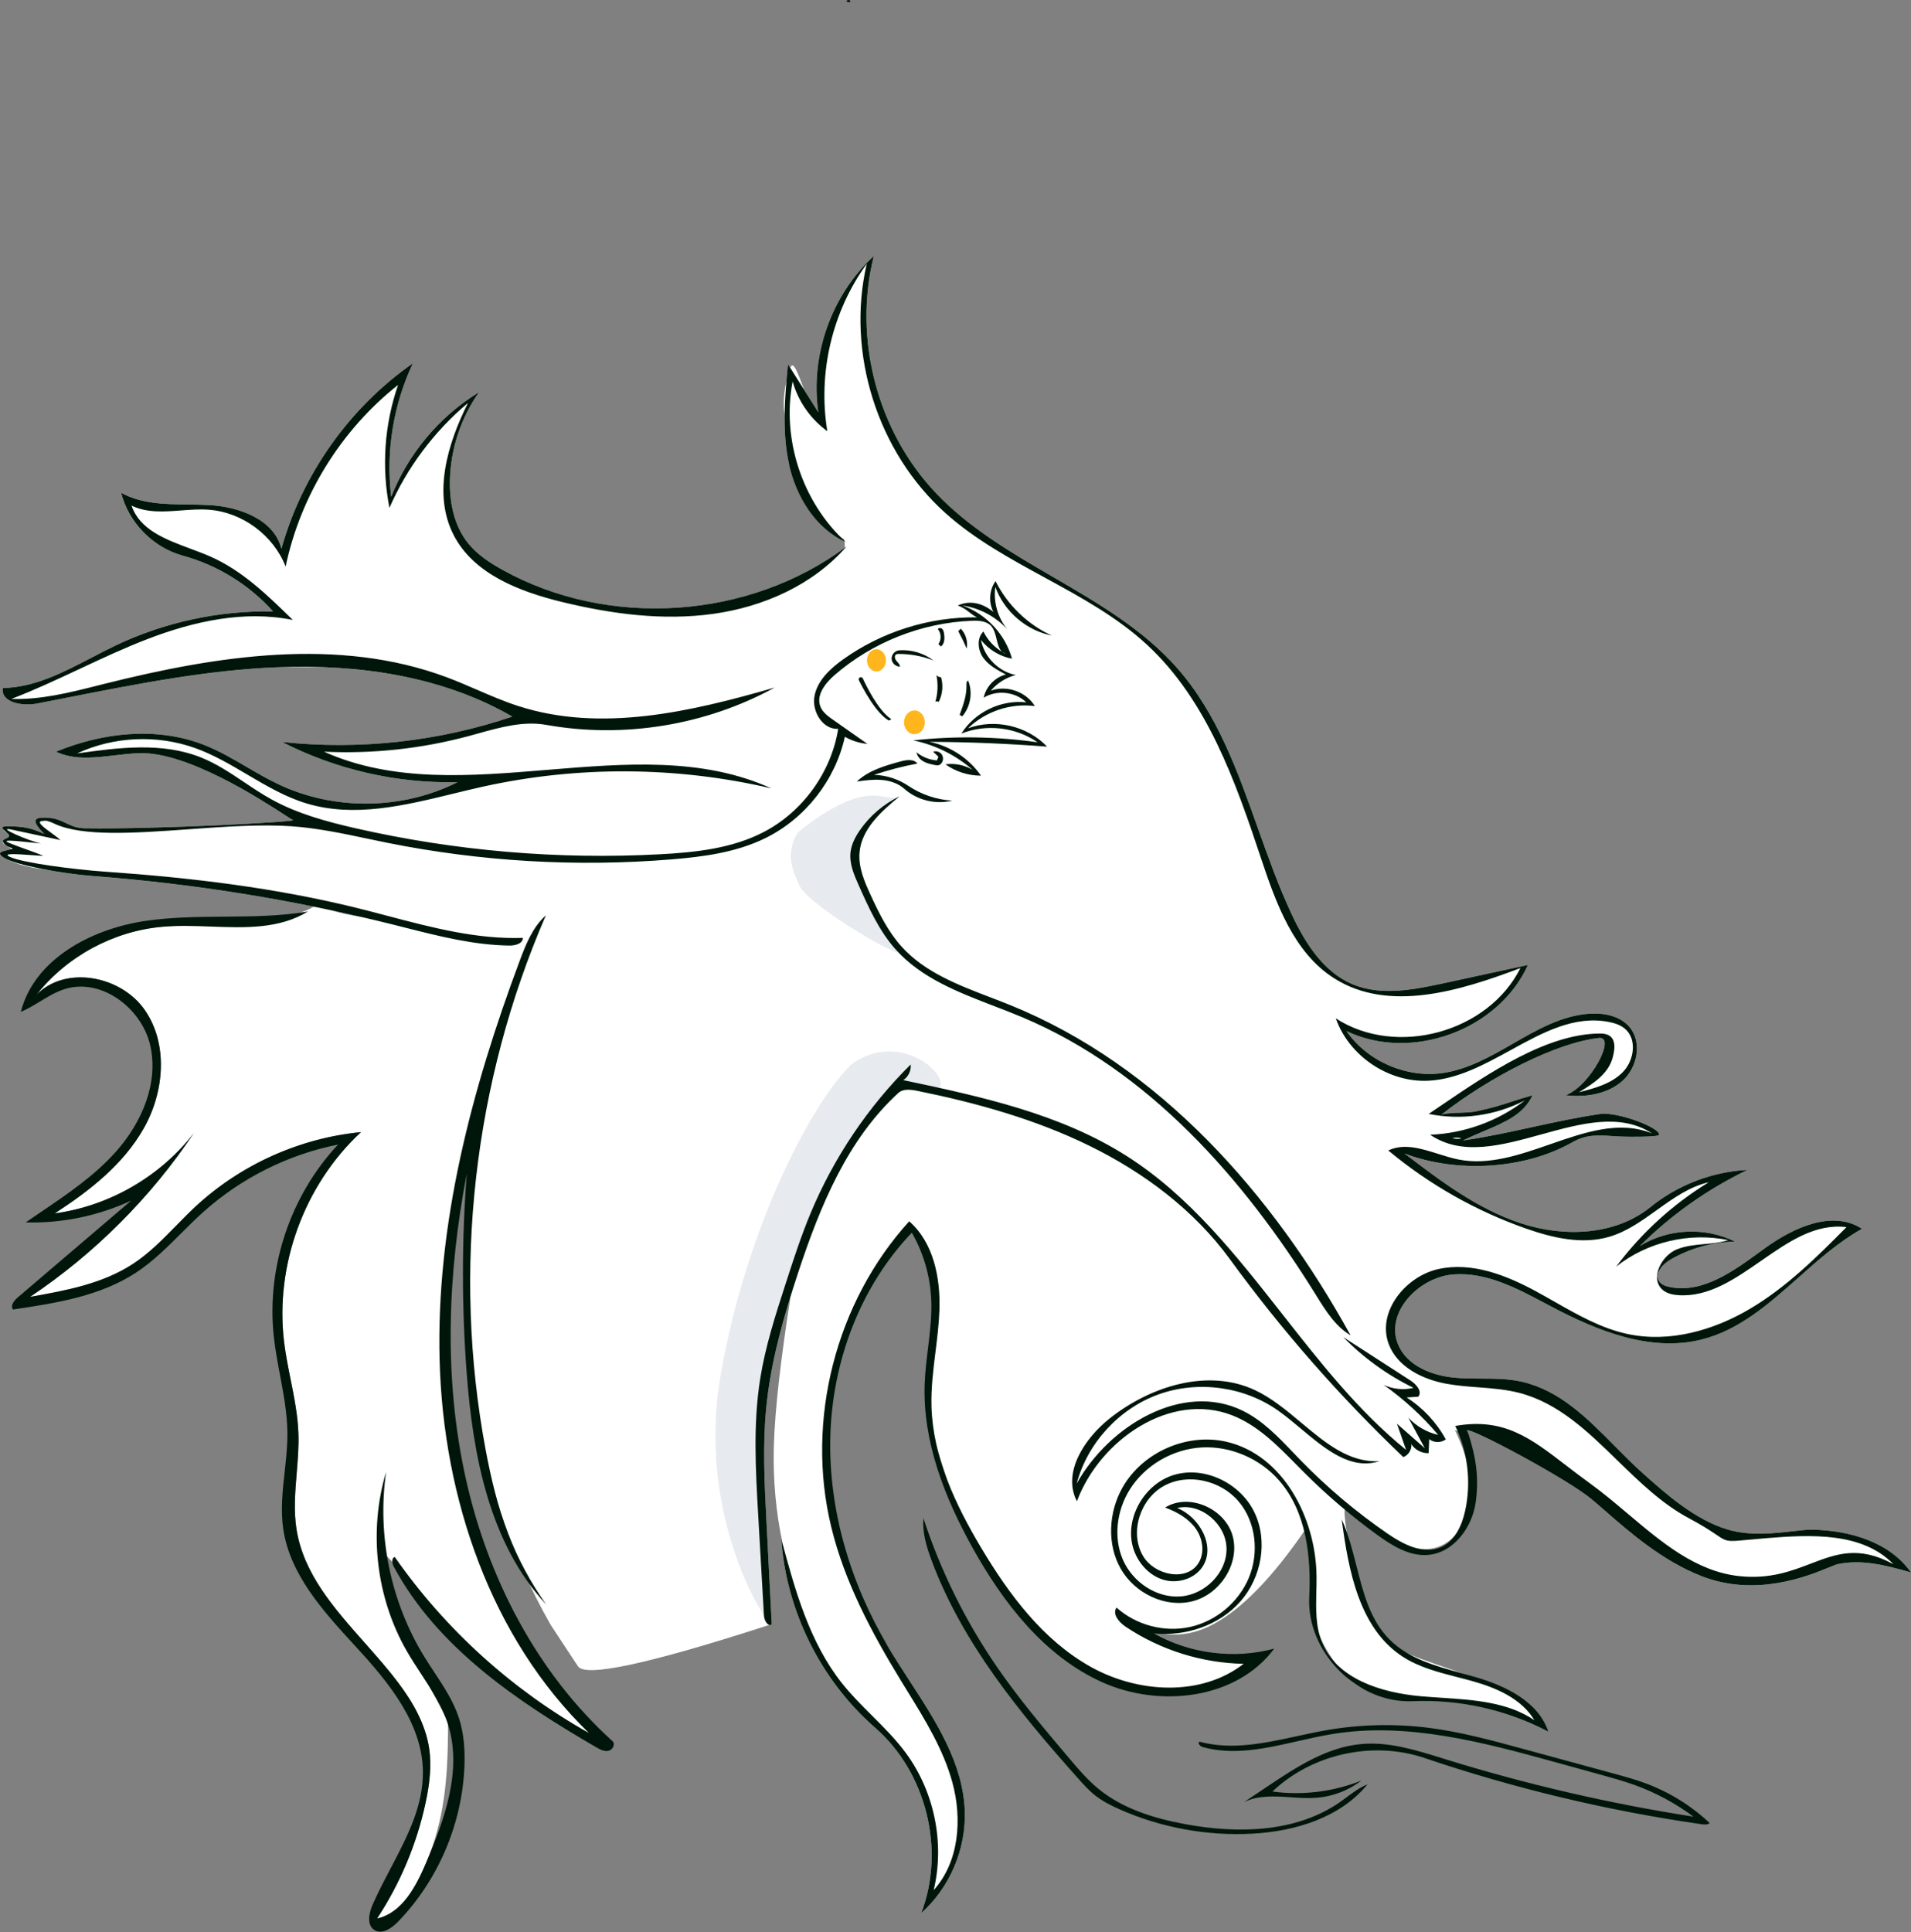 <svg width="643" height="650" viewBox="0 0 643 650" fill="none" xmlns="http://www.w3.org/2000/svg">
<rect x="0" y="0" width="643" height="650" fill="#808080" stroke="none"/>
<path fill-rule="evenodd" clip-rule="evenodd" d="M69.94 169.893L70.513 169.924C80.616 170.505 92.283 174.795 94.687 184.625C101.672 159.565 117.599 137.098 138.932 122.211C132.364 136.113 129.798 151.879 131.619 167.147C137.326 152.636 147.871 140.076 161.174 131.942C155.148 140.479 151.701 150.811 151.395 161.256C151.172 168.851 152.731 176.802 157.486 182.729C160.557 186.556 164.758 189.306 169.047 191.691C170.12 192.287 171.203 192.863 172.296 193.418C172.73 193.638 173.165 193.855 173.601 194.068C174.613 194.563 175.632 195.041 176.659 195.501C177.579 195.913 178.504 196.311 179.436 196.695L180.052 196.947C180.666 197.196 181.283 197.438 181.902 197.675L182.922 198.058L183.493 198.267L184.601 198.663L185.021 198.809L185.989 199.138C186.636 199.355 187.285 199.565 187.936 199.768L189.239 200.166L190.089 200.416L191.111 200.706L192.049 200.963L193.392 201.314L193.98 201.462L194.884 201.683L195.407 201.806L196.325 202.017L197.023 202.171L197.472 202.268L198.689 202.52L199.93 202.762L201.125 202.981L202.319 203.186L203.579 203.388L204.736 203.559L205.98 203.73L207.207 203.884L208.316 204.012L209.007 204.085L210.049 204.188L210.79 204.255L211.548 204.318L212.78 204.41L213.179 204.437L214.423 204.511L215.636 204.57L216.816 204.615L217.586 204.637L218.744 204.661L219.286 204.668L220.519 204.675L221.753 204.667L222.284 204.66L223.392 204.637L224.688 204.595L225.442 204.565L226.583 204.508L227.833 204.433L229.048 204.347L230.28 204.246L230.878 204.192L232.075 204.074L233.336 203.936L233.967 203.862L235.101 203.719L236.313 203.553L237.018 203.451L237.604 203.362L238.19 203.27L239.317 203.085L240.062 202.955L240.565 202.865L241.208 202.746L242.43 202.51L242.987 202.397L243.604 202.269L244.689 202.035L245.939 201.751L247.094 201.475L247.747 201.313L248.868 201.026L249.544 200.846L250.693 200.53L251.872 200.192L252.411 200.033L253.115 199.82L254.245 199.468L254.778 199.297L255.353 199.109L256.016 198.889L256.482 198.73L257.165 198.494L258.281 198.098L258.862 197.886L260.016 197.453L261.115 197.027L262.25 196.572L263.276 196.148L264.002 195.84L265.086 195.369L265.623 195.13L266.128 194.901L266.722 194.629L267.292 194.363L267.789 194.128L268.925 193.579L269.446 193.321L269.983 193.052L271.016 192.522L271.638 192.196L272.17 191.913L273.282 191.308L273.72 191.065L274.376 190.695L274.802 190.452L275.357 190.131L275.886 189.82L276.416 189.504L277.453 188.874L278.452 188.251L279.045 187.873L279.504 187.576L280.053 187.216L280.492 186.925L281.074 186.534L281.515 186.233L282.025 185.881L282.586 185.489L283.043 185.164L283.574 184.783C283.786 184.63 283.997 184.476 284.207 184.321C284.284 183.224 284.199 182.263 283.986 181.403C283.113 180.86 282.25 180.263 281.398 179.611C278.424 177.333 275.639 173.501 273.044 168.114L272.361 167.183C268.539 161.916 265.647 156.855 265.47 156.05C264.29 150.686 263.933 145.219 263.998 139.725L263.991 139.692C263.439 135.936 263.71 132.097 264.61 128.252C264.769 126.339 264.946 124.428 265.123 122.523L265.925 123.793L266 123.584C266.887 121.115 268.611 125.832 270.554 131.117L275.35 138.709C272.537 119.559 279.758 99.215 294.014 86.123C287.005 113.933 295.171 145.086 314.921 165.883C338.073 190.262 374.049 199.592 396.209 224.876C416.109 247.58 421.522 279.136 434.149 306.577L434.572 307.49C439.084 317.137 445.22 326.916 455.024 331.077C464.578 335.131 475.495 332.994 485.638 330.796L514.109 324.625C504.162 346.617 474.805 357.31 453.045 346.866C460.135 357.078 473.23 362.762 485.532 360.966C503.326 358.369 517.212 341.983 535.168 341C539.879 340.742 545.008 341.802 548.136 345.334C552.641 350.42 551.014 359.023 545.967 363.571C540.921 368.12 533.56 369.227 526.81 368.46C535.095 365.326 543.922 348.573 538.014 349.199C523.744 350.711 501.139 362.323 485.002 374.973C488.599 373.992 492.877 374.632 496.531 373.89C505.082 372.153 508.241 370.507 515.664 368.46C511.715 376.93 502.097 378.842 492.229 383.682C507.872 381.432 522.828 376.997 538.471 374.747C544.114 373.935 558.596 379.327 558.25 381.736C558.128 382.58 548.089 382.43 546.37 382.384C539.743 382.206 534.922 380.942 529.16 384.219C512.865 393.486 490.082 394.715 472.564 388.041L475.55 390.311L477.801 392.009C488.331 399.907 499.265 407.419 511.715 411.52C526.075 416.25 543.077 415.686 554.948 406.376L555.355 406.052C564.563 398.6 576.169 394.16 587.999 393.564C574.607 399.995 562.305 408.691 551.776 419.172C561.237 413.279 573.78 412.695 583.748 417.684C576.156 417.839 568.612 419.952 562.043 423.761C559.384 425.303 556.568 428.456 558.25 431.029C559.006 432.186 560.44 432.685 561.796 432.959C572.361 435.096 582.177 428.392 591.083 421.917L593.766 419.963C603.37 412.984 616.578 406.88 626.509 413.387C607.259 424.131 593.896 445.296 572.51 450.646C555.437 454.918 537.678 447.844 522.117 439.622L518.332 437.614L516.757 436.786C507.986 432.202 498.832 428.012 489.108 428.727C477.385 429.587 465.858 441.625 470.475 452.434C473.483 459.474 481.733 462.732 489.354 463.458C496.976 464.184 504.783 463.128 512.238 464.867C528.885 468.75 539.571 483.659 552.251 495.152L555.15 497.745L556.006 498.502C562.813 504.495 571.928 511.874 581.513 514.602C592.29 517.67 603.732 514.489 609.859 514.602C622.364 514.832 635.835 518.732 642.995 528.987L641.142 528.46L639.885 528.112C632.369 526.064 625.309 524.727 618.338 526.208C614.937 526.931 594.405 538.761 572.51 530.227C555.019 523.41 541.061 508.426 533.967 503.133C523.571 495.377 490.199 477.783 493.879 481.725C494.309 483.04 492.665 482.662 489.538 481.041L490.072 482.189C496.231 495.7 496.717 506.317 491.529 514.04C486.129 522.079 478.207 523.28 467.763 517.642L465.381 516.043C459.271 511.93 455.099 509.012 452.864 507.29C450.715 505.634 456.236 541.382 467.763 552.631C473.158 557.895 490.538 561.308 505.232 568.285C509.39 570.26 514.019 574.278 519.12 580.341C512.173 576.844 506.026 574.613 500.68 573.648C477.513 569.466 460.918 574.743 451.057 561.847C441.197 548.952 442.449 544.291 441.405 533.307L439.565 514.04C428.386 530.463 417.921 541.268 408.169 546.455C399.436 551.1 390.626 551.049 381.739 546.303L381.323 546.077L381.509 546.188C388.836 550.507 395.204 553.494 400.614 555.147C406.721 557.013 414.445 558.048 423.784 558.251C396.966 574.493 373.57 572.619 353.595 552.631L352.509 551.536C341.62 540.486 326.585 522.788 318.328 496.859L317.713 494.902C314.142 483.645 310.863 476.719 313.564 455.161L313.876 452.743C314.536 447.423 315.257 438.524 313.742 430.065C313.075 426.338 310.624 420.833 306.387 413.55C289.088 434.162 279.829 454.581 278.609 474.806C277.389 495.032 281.866 518.246 292.041 544.449L292.246 544.995L292.405 545.451C294.67 547.855 296.866 550.689 298.912 554.128C309.416 571.79 323.921 588.759 324.626 609.296C325.067 622.135 319.54 635.057 309.952 643.607C318.069 622.538 311.807 596.758 294.997 581.707L294.484 581.254C276.164 565.291 264.528 541.884 262.861 517.642C262.991 518.125 263.132 518.594 263.283 519.048C261.072 508.611 260.099 497.955 260.365 487.078L260.396 485.951C260.773 474.147 262.644 457.533 266.008 436.108L265.15 438.432C261.872 447.41 259.57 454.876 258.853 458.989C253.704 488.519 254.571 526.664 258.853 546.645L256.436 547.425C217.735 559.867 197.087 564.258 194.491 560.601L185.3 546.645C156.969 497.008 148.859 432.551 161.914 375.322L162.316 373.59L162.059 374.352C156.919 389.719 152.218 412.277 150.749 432.605L150.657 433.935C149.259 455.394 151.678 474.117 150.777 478.124L150.749 478.243C148.087 488.404 161.425 527.47 177.316 554.559C187.475 571.876 203.366 581.502 201.472 584.685C200.007 587.146 177.661 572.483 159.343 555.167L158.312 554.185C141.55 538.092 128.742 519.841 128.418 522.878C126.509 540.791 150.749 576.203 150.749 580.148L150.744 581.981C150.666 598.674 149.438 612.353 143.404 626.586L142.918 627.717C139.565 635.415 134.96 643.617 126.869 645.42C134.659 633.598 140.228 620.317 143.201 606.475C144.504 600.408 145.313 594.133 144.366 588C143.118 579.911 138.895 572.57 133.965 566.036C121.391 549.372 103.071 535.164 99.779 514.55C98.078 503.894 100.784 493.033 100.409 482.249C100.049 471.884 96.856 461.832 95.597 451.537C92.435 425.684 102.361 398.564 121.467 380.86C100.877 382.856 81.019 391.775 65.85 405.84C58.847 412.333 52.757 419.929 44.775 425.171C34.557 431.881 22.146 434.16 10.109 436.291C31.826 421.751 50.66 402.924 65.207 381.212C53.904 395.817 36.717 405.73 18.415 408.202L19.694 407.367C30.971 399.944 41.811 391.237 48.42 379.498C55.279 367.315 56.671 351.203 48.684 339.729C40.697 328.255 22.089 324.633 12.309 334.623C22.522 321.699 38.193 313.235 54.601 311.781C70.638 310.36 91.421 312.732 105.606 305.017C81.13 300.06 56.347 296.62 31.446 294.725C26.727 294.366 21.048 293.597 15.846 292.639C10.547 291.95 5.99 290.931 2.427 289.13C2.033 288.952 1.69 288.776 1.406 288.602C1.284 288.527 1.172 288.455 1.068 288.386L0.829 288.223L0.771 288.177C-1.603 286.392 2.11 286.209 3.793 285.658C3.059 284.788 1.069 284.246 0.953 283.415C0.944 283.352 0.967 283.286 1.014 283.217L0.956 283.036C0.873 282.124 3.133 282.058 3.051 281.146C2.393 279.84 1.202 279.763 1.182 279.118L1.071 278.994C0.552 278.385 0.645 277.929 2.826 277.955L3.051 277.959C8.009 278.083 10.313 278.466 14.794 280.506L14.865 280.525L13.828 279.401C12.548 277.989 11.032 276.05 12.584 275.344C12.631 275.312 12.688 275.289 12.755 275.276C13.037 275.176 13.403 275.11 13.864 275.084C21.417 274.664 22.374 278.551 28.611 278.645L30.121 278.663C55.197 278.915 100.175 276.426 98.609 275.887C97.012 275.337 66.083 252.827 46.937 253.375C37.454 253.647 27.427 256.906 18.835 252.884C34.541 246.39 52.695 244.376 68.534 250.541C77.472 254.02 85.272 259.895 93.957 263.967C112.7 272.754 135.468 272.435 153.958 263.125C133.558 263.606 113.057 258.911 94.9 249.601C120.94 252.393 147.579 249.46 172.388 241.069C153.29 230.052 131.247 225.29 109.104 224.445L105.958 224.445C100.956 224.433 97.133 224.37 94.241 224.446L93.306 224.476C66.031 225.577 39.221 231.522 12.418 236.691C11.518 236.864 10.534 236.962 9.533 236.976L9.282 236.978C4.93 236.978 0.348 235.384 0.956 231.462C14.586 231.212 26.564 223.027 38.872 217.164C54.765 209.592 72.368 205.639 89.971 205.675L90.931 205.681L91.891 205.695C91.634 205.408 91.374 205.123 91.111 204.84L90.529 204.224L90.014 203.692L89.493 203.167C88.828 202.504 88.148 201.857 87.454 201.225L86.855 200.686L86.26 200.165L85.439 199.467L84.93 199.045L84.373 198.595L83.604 197.989L83.252 197.719L82.715 197.313L81.871 196.693L81.304 196.289L80.437 195.688L80.284 195.584C79.856 195.294 79.424 195.01 78.99 194.73L78.531 194.439L77.968 194.088L77.362 193.72L76.691 193.322L75.865 192.848L75.16 192.456L74.564 192.134L73.981 191.826L73.102 191.377L72.441 191.05L71.492 190.598L70.805 190.282L69.942 189.9L69.034 189.514L68.315 189.22C67.87 189.041 67.423 188.867 66.975 188.699L66.3 188.45C65.648 188.214 64.992 187.988 64.332 187.774C64.04 187.679 63.748 187.587 63.456 187.496L62.814 187.302C62.592 187.236 62.369 187.171 62.145 187.107L61.487 186.924C51.501 184.2 43.277 175.802 40.762 165.762C49.432 170.601 60.002 169.392 69.94 169.893ZM111.072 306.148L111.269 306.209C113.899 307.005 117.601 307.894 122.1 308.596C118.432 307.745 114.756 306.929 111.072 306.148ZM15.531 276.105L15.543 276.111L16.135 276.324C16.654 276.507 17.237 276.701 17.888 276.9L17.381 276.662C16.785 276.392 16.169 276.16 15.531 276.105Z" fill="white"/>
<path fill-rule="evenodd" clip-rule="evenodd" d="M308.624 366.966C306.447 366.525 303.899 366.194 302.259 367.693C285.08 383.386 275.917 405.86 268.609 427.95C263.668 442.886 259.304 458.128 257.795 473.788C256.581 486.387 257.231 499.083 257.882 511.724C258.478 523.295 259.074 534.867 259.67 546.439C258.338 547.337 234.093 510.75 242.468 462.595C250.842 414.44 272.047 372.349 286.414 358.11C306.632 343.316 328.615 371.019 308.624 366.966Z" fill="#E7EAEE"/>
<path d="M67.731 254.857C76.252 258.291 83.332 264.501 91.377 268.936C100.14 273.768 109.919 276.425 119.676 278.645C153.208 286.273 54.642 249.583 67.731 254.857Z" fill="white"/>
<path fill-rule="evenodd" clip-rule="evenodd" d="M269.313 279.308C292.878 260.941 297.348 270.449 302.701 267.893C296.523 272.941 289.858 278.875 289.2 286.825C288.793 291.737 290.819 296.492 292.878 300.971C295.735 307.183 298.803 313.42 303.393 318.487C312.725 328.787 272.312 305.404 268.917 297.788C267.351 294.274 265.749 290.547 266.176 286.723C266.477 284.028 267.417 280.786 269.313 279.308Z" fill="#E7EAEE"/>
<path d="M276.079 237.033C277.126 231.86 281.327 227.95 285.617 224.875C298.649 215.531 314.706 210.479 330.741 210.677C329.648 210.161 332.034 210.503 334.529 212.586C337.636 215.178 339.252 217.061 340.503 221.588C336.417 220.83 332.633 218.54 330.067 215.27C331.158 221.049 336 225.935 341.769 227.078C338.52 227.923 335.546 229.792 333.377 232.354C338.702 230.397 345.258 232.687 348.206 237.534C340.102 236.478 331.577 239.311 325.717 245.009C334.752 241.647 345.681 244.182 352.314 251.176C339.144 250.16 325.937 249.62 312.727 249.557C319.678 250.95 326.032 255.119 330.077 260.94C329.122 260.943 323.25 260.354 312.727 257.478C306.154 255.682 287.543 249.557 287.543 249.557C287.543 249.557 285.609 248.393 284.739 247.827C278.351 243.666 275.464 240.068 276.079 237.033Z" fill="white"/>
<ellipse cx="294.903" cy="222.145" rx="3.188" ry="3.748" fill="#FFB61D"/>
<path fill-rule="evenodd" clip-rule="evenodd" d="M285.986 0.675C285.516 0.806 284.773 0.717 284.847 0.235C285.128 0.09 285.443 -0.058 285.748 0.023C286.053 0.104 286.252 0.546 286.006 0.745L285.986 0.675Z" fill="#00160A"/>
<ellipse cx="307.686" cy="243" rx="3.502" ry="4" fill="#FFB61D"/>
<path fill-rule="evenodd" clip-rule="evenodd" d="M553.016 495.84L552.74 495.593C549.5 492.692 546.397 489.557 543.298 486.428C534.06 477.098 524.863 467.811 512.238 464.867C507.685 463.805 503.001 463.785 498.308 463.765C495.317 463.753 492.322 463.74 489.354 463.458C481.733 462.732 473.483 459.474 470.475 452.434C465.858 441.625 477.385 429.587 489.108 428.727C500.094 427.92 510.353 433.372 520.152 438.58C520.809 438.929 521.464 439.277 522.117 439.622C537.678 447.844 555.437 454.918 572.51 450.646C585.223 447.465 595.102 438.696 605.067 429.849C611.865 423.814 618.703 417.744 626.509 413.387C616.578 406.88 603.37 412.984 593.766 419.963C593.306 420.297 592.844 420.634 592.379 420.973C583.132 427.718 572.876 435.2 561.796 432.959C560.44 432.685 559.006 432.186 558.25 431.029C556.568 428.456 559.384 425.303 562.043 423.761C568.612 419.952 576.156 417.839 583.748 417.684C573.78 412.695 561.237 413.279 551.776 419.172C562.305 408.691 574.607 399.995 587.999 393.564C576.169 394.16 564.563 398.6 555.355 406.052C543.468 415.672 526.24 416.305 511.715 411.52C497.19 406.736 484.729 397.309 472.564 388.041C490.082 394.715 512.865 393.486 529.16 384.219C533.728 381.621 537.705 381.877 542.458 382.184C543.701 382.264 544.996 382.347 546.37 382.384C548.089 382.43 558.128 382.58 558.25 381.736C558.596 379.327 544.114 373.935 538.471 374.747C530.65 375.872 523 377.543 515.35 379.215C507.7 380.886 500.05 382.557 492.229 383.682C494.595 382.522 496.948 381.529 499.211 380.574C506.384 377.548 512.662 374.899 515.664 368.46C512.901 369.222 510.728 369.928 508.648 370.605C505.142 371.745 501.898 372.799 496.531 373.89C494.848 374.232 493.033 374.28 491.213 374.329C489.081 374.386 486.943 374.443 485.002 374.973C501.139 362.323 523.744 350.711 538.014 349.199C543.922 348.573 535.095 365.326 526.81 368.46C533.56 369.227 540.921 368.12 545.967 363.571C551.014 359.023 552.641 350.42 548.136 345.334C545.008 341.802 539.879 340.742 535.168 341C525.736 341.516 517.427 346.283 509.085 351.068C501.546 355.393 493.979 359.733 485.532 360.966C473.23 362.762 460.135 357.078 453.045 346.866C474.805 357.31 504.162 346.617 514.109 324.625L485.638 330.796C475.495 332.994 464.578 335.131 455.024 331.077C445.22 326.916 439.084 317.137 434.572 307.49C430.213 298.167 426.719 288.35 423.232 278.551C416.376 259.286 409.546 240.093 396.209 224.876C384.776 211.831 369.665 203.033 354.535 194.224C340.34 185.958 326.128 177.684 314.921 165.883C295.171 145.086 287.005 113.933 294.014 86.123C279.758 99.215 272.537 119.559 275.35 138.709L265.123 122.523C264.085 133.699 263.059 145.088 265.469 156.05C267.88 167.012 274.327 177.679 284.543 182.328C269.952 168.937 262.958 147.768 266.698 128.32C268.554 135.003 272.749 141.012 278.382 145.057C275.117 125.535 280.003 104.778 291.634 88.762C284.664 118.776 295.266 152.215 318.255 172.731C328.145 181.557 339.856 187.941 351.562 194.322C363.741 200.962 375.915 207.598 386.026 216.979C406.113 235.614 415.64 262.697 424.292 288.694C429.378 303.973 435.309 320.468 448.901 329.104C467.252 340.764 491.237 333.364 511.573 325.673C500.748 347.333 469.779 355.767 449.466 342.587C453.902 355.262 467.232 364.23 480.644 363.562C490.43 363.075 499.443 358.132 508.346 353.25C519.148 347.326 529.788 341.49 541.448 343.814C543.333 344.19 545.227 344.809 546.703 346.041C550.914 349.558 549.871 356.748 546.037 360.671C542.202 364.595 536.596 366.098 531.277 367.441C535.96 364.627 541.021 361.341 542.536 356.091C544.052 350.841 543.084 347.69 538.471 347.69C520.56 347.69 501.007 360.963 484.954 371.861C483.511 372.839 482.098 373.799 480.716 374.729C491.596 376.955 503.225 375.321 513.071 370.184C503.98 377.199 492.673 381.297 481.199 381.736C491.909 389.015 505.242 385.329 518.603 381.635C531.834 377.976 545.093 374.311 555.857 381.279C544.823 376.866 533.29 380.875 521.614 384.933C511.352 388.5 500.978 392.105 490.734 390.066C488.461 389.613 486.16 388.889 483.862 388.165C478.108 386.354 472.369 384.547 467.12 387.025C480.862 398.477 496.675 407.435 513.562 413.335C522.522 416.466 532.322 418.74 541.432 416.078C547.346 414.35 552.433 410.701 557.508 407.059C562.998 403.121 568.475 399.191 574.973 397.712C562.903 405.082 552.259 414.781 543.801 426.115C554.246 417.814 568.457 414.455 581.513 417.202C578.933 418.013 576.217 418.265 573.505 418.517C570.341 418.81 567.183 419.103 564.256 420.283C558.819 422.474 555.017 430.389 559.592 434.051C561.032 435.204 562.938 435.59 564.778 435.71C574.971 436.373 583.805 430.238 592.6 424.131C601.717 417.8 610.792 411.499 621.295 412.825C611.257 422.955 601 433.118 588.716 440.363C576.432 447.607 561.725 451.741 547.77 448.8C538.924 446.936 530.988 442.418 523.083 437.917C520.988 436.725 518.895 435.533 516.788 434.393C506.731 428.949 495.239 424.475 484.064 426.906C472.888 429.336 463.285 441.324 467.231 452.059C470.079 459.806 478.559 464.029 486.68 465.511C490.204 466.154 493.788 466.427 497.368 466.7C502.038 467.057 506.703 467.413 511.226 468.588C524.416 472.016 534.275 481.619 544.23 491.314C551.687 498.577 559.197 505.893 568.202 510.704C576.838 515.318 578.503 517.384 580.622 518.093C582.646 518.771 585.085 518.211 594.405 517.452C609.393 516.232 626.611 515.412 637.079 526.208C625.403 519.866 617.862 522.747 609.298 526.018C602.688 528.543 595.468 531.301 585.266 530.227C570.766 528.702 559.213 518.947 547.726 509.248C543.452 505.639 539.186 502.038 534.782 498.871C531.962 496.843 529.354 494.836 526.867 492.922C515.033 483.812 505.933 476.808 489.658 479.708C493.892 488.5 495.082 498.723 492.981 508.252C491.895 513.177 489.557 518.346 484.965 520.431C479.021 523.131 472.214 519.589 466.833 515.891C456.292 508.646 446.47 500.356 437.557 491.183C436.758 490.361 435.963 489.529 435.167 488.696C430.005 483.295 424.783 477.831 418.11 474.569C397.953 464.716 373.218 479.5 362.273 499.086C365.91 485.467 376.513 473.907 389.769 469.112C403.024 464.316 418.569 466.415 430.077 474.555C432.639 476.367 435.187 478.499 437.751 480.644C446.041 487.578 454.502 494.656 464.158 491.549C453.986 492.122 446.027 485.464 437.899 478.664C432.926 474.504 427.89 470.291 422.245 467.648C406.404 460.232 387.066 466.309 373.371 477.189C364.877 483.936 357.348 495.413 362.35 505.039C370.095 484.308 393.857 468.112 414.499 476.092C423.065 479.403 429.677 486.112 436.175 492.706C437.13 493.674 438.082 494.64 439.038 495.593C446.591 503.122 454.734 510.059 463.368 516.321C468.409 519.976 474.136 523.549 480.347 523.105C488.977 522.488 495.34 513.973 496.531 505.404C497.722 496.835 496.566 489.949 493.879 481.725C490.199 477.783 523.571 495.377 533.967 503.133C535.719 504.44 537.888 506.337 540.425 508.556C548.168 515.326 559.336 525.093 572.51 530.227C590.822 537.364 608.181 530.257 615.362 527.317C616.766 526.742 617.782 526.327 618.338 526.208C626.262 524.525 634.302 526.482 642.995 528.987C635.835 518.732 622.363 514.832 609.859 514.602C608.001 514.568 605.656 514.836 602.988 515.142C596.856 515.844 589.023 516.74 581.513 514.602C570.443 511.451 560.001 502.097 553.016 495.84ZM488.633 382.922C489.572 382.653 490.584 382.641 491.529 382.887L491.473 383.071C490.526 383.162 489.565 383.111 488.633 382.922ZM67.731 254.857C72.905 256.942 77.547 260.05 82.197 263.164L82.198 263.164C85.206 265.178 88.217 267.194 91.377 268.936C100.14 273.768 109.919 276.425 119.676 278.645C153.208 286.273 187.802 289.223 222.142 287.383C234.046 286.746 246.255 285.441 256.847 279.97C270.039 273.157 279.675 259.852 282.034 245.193C276.766 245.503 273.031 239.206 274.078 234.033C275.126 228.86 279.327 224.95 283.616 221.875C296.649 212.531 312.706 207.479 328.741 207.677C327.689 207.181 326.925 206.584 326.148 205.976C325.111 205.166 324.05 204.337 322.249 203.702C326.392 201.779 330.745 202.957 334.262 205.872C332.558 202.643 332.845 198.462 334.973 195.496C338.954 203.513 345.759 210.092 353.905 213.801C345.332 212.117 337.852 205.684 334.904 197.46C334.188 202.506 335.712 207.821 338.959 211.744C335.042 207.438 329.603 204.535 323.84 203.702C331.824 206.53 338.247 213.424 340.503 221.588C336.417 220.83 332.633 218.54 330.067 215.27C331.158 221.049 335.999 225.935 341.769 227.078C338.52 227.923 335.546 229.792 333.377 232.354C338.702 230.397 345.257 232.687 348.206 237.534C340.101 236.478 331.577 239.311 325.717 245.009C334.751 241.647 345.681 244.182 352.314 251.176C339.144 250.16 325.936 249.62 312.727 249.557C319.678 250.95 326.032 255.119 330.077 260.94C325.826 260.953 321.581 259.602 318.119 257.136C321.274 256.689 324.576 257.361 327.306 259.004C321.64 254.046 314.672 250.589 307.296 249.074C321.189 247.535 335.275 247.751 349.114 249.714C341.758 244.593 331.794 243.456 323.473 246.789C328.004 239.573 336.849 235.318 345.314 236.279C341.602 232.677 335.393 231.996 330.989 234.709C331.755 230.995 334.774 227.841 338.451 226.913C335.616 225.433 332.673 223.861 330.821 221.253C328.968 218.645 328.609 214.677 330.901 212.445C332.267 215.279 334.492 217.688 337.197 219.291C337.522 219.572 337.91 219.79 338.379 219.925C337.976 219.73 337.582 219.519 337.197 219.291C336.128 218.364 335.737 216.741 335.333 215.061C334.941 213.432 334.535 211.749 333.485 210.595C331.931 208.887 329.327 208.748 327.019 208.837C310.151 209.487 293.569 216.043 280.816 227.102C277.667 229.834 274.491 233.915 276.069 237.774C276.844 239.67 278.605 240.95 280.282 242.127L291.854 250.252C289.195 250.012 286.591 249.189 284.275 247.86C281.074 262.444 270.956 275.351 257.558 281.943C247.75 286.767 236.663 288.24 225.77 289.124C193.952 291.707 161.775 289.827 130.475 283.556C128.18 283.096 125.887 282.613 123.593 282.129L123.592 282.128C115.126 280.343 106.654 278.556 98.033 277.959C87.736 277.247 75.523 278.117 63.559 278.97C45.337 280.269 27.693 281.526 18.278 277.086C18.179 277.039 18.079 276.991 17.979 276.943L17.976 276.942C16.927 276.44 15.822 275.91 14.642 276.153C11.713 276.153 14.612 278.265 17.33 280.247C18.534 281.124 19.703 281.976 20.314 282.607C17.32 281.978 14.747 281.419 12.174 280.86C9.601 280.301 7.028 279.742 4.034 279.113C-1.954 277.854 9.729 282.98 13.864 283.763C12.935 283.695 11.567 283.547 10.091 283.388C5.553 282.9 -0.003 282.301 3.051 283.556C5.074 284.388 6.96 285.062 8.846 285.737C10.732 286.411 12.618 287.086 14.642 287.917C13.619 287.892 12.098 287.782 10.475 287.665L10.474 287.665C5.771 287.324 0.222 286.922 3.533 288.357C7.986 290.286 24.49 292.485 35.67 293.264C64.133 295.249 92.584 298.634 120.279 305.497C123.667 306.336 127.054 307.229 130.446 308.123C145.441 312.074 160.51 316.045 175.93 315.508C175.936 317.463 173.331 318.124 171.375 318.097C159.489 317.935 147.868 314.991 136.32 312.065L136.32 312.065L136.311 312.062C134.907 311.707 133.505 311.352 132.104 311.002C99.088 302.758 65.377 297.307 31.446 294.725C20.848 293.918 5.403 291.047 1.406 288.602C-1.444 286.858 0.623 286.4 2.494 285.985C3.247 285.817 3.968 285.657 4.324 285.423L4.287 285.411C3.018 284.977 1.35 284.406 0.956 283.036C0.914 282.58 1.459 282.335 2.003 282.091C2.548 281.847 3.092 281.602 3.051 281.146C3.016 280.759 2.447 280.261 1.892 279.774C0.784 278.803 -0.274 277.876 3.051 277.959C8.042 278.084 10.344 278.471 14.885 280.548C14.752 280.397 14.582 280.215 14.391 280.01C12.868 278.379 9.991 275.3 13.864 275.084C17.954 274.856 20.11 275.892 22.218 276.904C24.002 277.761 25.752 278.601 28.611 278.645C53.342 279.017 100.207 276.437 98.609 275.887C98.35 275.798 97.322 275.133 95.699 274.082C87.301 268.649 62.981 252.916 46.937 253.375C44.174 253.454 41.365 253.787 38.559 254.119L38.559 254.119C31.733 254.928 24.924 255.734 18.835 252.884C34.541 246.39 52.695 244.376 68.534 250.541C73.618 252.52 78.334 255.274 83.054 258.031L83.054 258.031C86.632 260.12 90.212 262.211 93.957 263.967C112.7 272.754 135.468 272.435 153.958 263.125C133.558 263.606 113.057 258.911 94.9 249.601C120.94 252.393 147.579 249.46 172.388 241.069C148.743 227.429 120.582 223.376 93.306 224.476C69.737 225.427 46.516 229.996 23.346 234.555L23.345 234.555L23.342 234.556C19.7 235.272 16.058 235.989 12.418 236.691C7.546 237.63 0.195 236.364 0.956 231.462C11.576 231.267 21.194 226.255 30.746 221.277L30.747 221.277C33.453 219.866 36.154 218.458 38.872 217.164C55.343 209.317 73.65 205.357 91.891 205.695C83.831 196.704 73.137 190.102 61.487 186.924C51.501 184.2 43.277 175.802 40.762 165.762C47.519 169.534 55.431 169.631 63.298 169.728C65.719 169.758 68.135 169.787 70.513 169.924C80.616 170.505 92.283 174.795 94.687 184.625C101.672 159.565 117.599 137.098 138.932 122.211C132.364 136.113 129.798 151.879 131.619 167.147C137.326 152.636 147.871 140.076 161.174 131.942C155.148 140.479 151.701 150.811 151.394 161.256C151.172 168.851 152.731 176.802 157.486 182.729C160.557 186.556 164.758 189.306 169.047 191.691C204.799 211.57 252.105 208.364 284.849 183.844C273.613 196.744 256.964 204.14 240.021 206.506C223.078 208.872 205.785 206.566 189.162 202.526C174.813 199.038 159.403 193.135 152.642 180.007C145.553 166.241 150.506 149.399 157.465 135.567C146.098 145.088 136.975 157.271 131.037 170.859C128.333 157.136 129.349 142.699 133.949 129.491C114.763 144.645 101.124 166.67 96.105 190.598C91.999 180.035 81.481 172.275 70.178 171.469C67.132 171.252 64.011 171.486 60.905 171.719C55.12 172.153 49.384 172.583 44.276 170.09C46.989 178.228 55.676 181.462 64.109 184.601L64.109 184.602C66.333 185.429 68.539 186.25 70.613 187.153C81.427 191.86 90.103 200.3 98.52 208.562C82.183 205.234 65.166 209.011 49.606 214.997C41.843 217.984 34.307 221.513 26.771 225.043C19.201 228.588 11.631 232.134 3.831 235.129C13.712 235.455 23.43 233.003 33.033 230.58C33.632 230.429 34.231 230.277 34.83 230.127C72.831 220.581 113.823 214.124 150.5 227.91C153.839 229.165 157.117 230.581 160.394 231.996C165.013 233.991 169.631 235.986 174.417 237.529C202.277 246.513 232.54 239.424 260.664 231.307C237.45 244.005 209.858 248.511 183.81 243.859C176.164 242.493 168.468 244.634 160.917 246.734L160.916 246.735C159.776 247.052 158.641 247.368 157.509 247.671C141.746 251.888 125.328 253.65 109.029 252.875C132.221 263.278 158.201 261.132 184.175 258.986C210.25 256.832 236.32 254.679 259.557 265.223C227.744 257.776 194.254 257.585 162.358 264.669C159.09 265.395 155.801 266.196 152.498 267C135.982 271.021 119.142 275.122 103.118 270.277C96.04 268.137 89.647 264.369 83.247 260.597C77.573 257.252 71.893 253.905 65.725 251.685C52.909 247.073 38.285 247.727 25.932 253.464C39.904 251.482 54.642 249.583 67.731 254.857ZM339.586 212.461C339.381 212.218 339.172 211.979 338.959 211.744C339.161 211.989 339.37 212.228 339.586 212.461ZM316.585 217.499L315.744 216.664C316.809 215.211 316.727 213.027 315.557 211.658C315.821 211.161 316.604 211.186 317.014 211.571C317.424 211.956 317.552 212.548 317.641 213.104C317.893 214.673 317.868 216.562 316.585 217.499ZM315.852 236.13C317.144 233.594 317.433 230.563 316.644 227.828C316.06 227.824 315.482 227.575 315.078 227.153C315.687 230.094 315.564 233.183 314.724 236.066C315.073 235.878 315.526 235.904 315.852 236.13ZM289.558 227.828C289.07 227.892 288.784 228.402 289 228.843C290.339 231.571 294.644 239.804 299.012 242.369C299.348 242.375 299.68 242.177 299.835 241.877C295.517 239.125 291.328 230.434 290.327 228.256C290.191 227.96 289.88 227.786 289.558 227.828ZM315.758 254.576L313.984 252.887C314.993 252.518 316.225 252.899 316.85 253.773C317.475 254.647 317.437 255.937 316.762 256.772C316.485 257.115 316.101 257.387 315.666 257.458C315.332 257.512 314.992 257.447 314.66 257.381C313.331 257.119 311.977 256.849 310.791 256.195C309.604 255.541 308.59 254.429 308.402 253.088C310.332 254.671 312.763 255.636 315.254 255.807L315.758 254.576ZM308.673 256.872C303.734 257.795 298.861 259.065 294.1 260.67C298.193 260.784 302.245 262.083 305.642 264.369C310.002 267.303 315.161 269.038 320.408 269.336C314.81 270.737 308.561 269.193 304.26 265.346C302.186 263.49 299.387 262.605 296.613 262.379C293.839 262.152 291.055 262.532 288.301 262.929C292.262 259.151 297.778 257.582 303.06 256.142C305.002 255.613 307.478 255.252 308.673 256.872ZM302.701 267.893C297.348 270.448 292.682 274.427 289.313 279.308C287.773 281.54 286.477 284.028 286.176 286.723C285.749 290.547 287.351 294.273 288.917 297.788C292.311 305.404 295.791 313.155 301.346 319.374C309.953 329.011 322.296 333.76 334.526 338.466C337.724 339.696 340.913 340.923 344.026 342.234C386.403 360.078 418.433 396.392 442.667 435.468L442.875 435.804C446.022 440.881 449.301 446.171 454.426 449.216C428.219 401.666 390.084 358.416 339.751 338.056C337.582 337.179 335.378 336.334 333.166 335.487L333.166 335.487C322.241 331.301 311.154 327.053 303.393 318.487C298.802 313.419 295.735 307.183 292.878 300.97C290.819 296.492 288.793 291.737 289.2 286.825C289.858 278.875 296.523 272.941 302.701 267.893ZM163.366 487.506C165.168 497.166 167.443 506.775 170.979 515.943C174.227 524.366 178.532 532.381 183.76 539.741C164.718 519.234 159.133 489.782 157.024 461.877C155.34 439.586 155.347 417.168 157.047 394.878C150.576 428.607 149.263 463.663 156.678 497.197C164.092 530.732 180.612 562.709 206.09 585.74C207.168 586.714 206.152 588.693 204.731 588.996C203.311 589.298 201.901 588.546 200.644 587.817C174.003 572.356 147.16 554.271 132.557 527.151C131.943 526.012 131.599 524.181 132.831 523.784C149.783 548.082 172.288 568.481 198.129 582.973C165.04 550.909 149.193 503.939 147.922 457.881C146.651 411.823 158.741 366.352 174.872 323.192C176.95 317.633 179.246 311.878 183.677 307.93C159.324 364.005 152.153 427.407 163.366 487.506ZM475.624 466.887C472.288 467.705 468.676 467.347 465.565 465.89C472.363 470.691 478.545 476.362 483.915 482.72C480.087 481.849 476.537 479.797 473.872 476.915L479.41 487.207L470.037 478.941L473.1 487.737C457.149 474.804 444.323 458.465 431.531 442.171C415.907 422.268 400.335 402.431 379.185 388.949C356.715 374.626 330.005 368.87 303.932 363.368C305.641 362.254 306.64 360.138 306.414 358.11C292.046 372.349 280.531 389.455 272.745 408.125C269.499 415.909 266.899 423.944 264.304 431.968C260.925 442.413 257.535 452.908 255.799 463.747C253.366 478.944 254.239 494.453 255.118 509.818L257.047 543.507C257.139 545.11 258.338 547.336 259.67 546.439L257.882 511.723C257.231 499.083 256.581 486.387 257.795 473.788C259.304 458.128 263.667 442.886 268.609 427.95C275.917 405.86 285.08 383.386 302.258 367.693C303.899 366.194 306.447 366.525 308.624 366.966C328.615 371.019 348.443 376.549 366.749 385.546C385.055 394.543 401.856 407.16 413.861 423.65C431.241 447.522 450.783 469.819 472.172 490.177C473.918 489.557 475.098 487.632 474.859 485.795C476.081 487.745 478.396 488.958 480.695 488.852L480.896 484.149C482.449 485.412 484.877 485.444 486.463 484.223C483.349 478.516 478.772 473.616 473.29 470.122L477.18 469.875C478.691 468.15 476.539 465.674 474.612 464.431L451.961 449.816C458.796 456.802 466.838 462.604 475.624 466.887ZM10.109 436.291C22.146 434.16 34.557 431.881 44.775 425.171C50.187 421.616 54.73 416.979 59.278 412.338C61.436 410.135 63.596 407.93 65.85 405.84C81.019 391.775 100.877 382.856 121.467 380.86C102.361 398.564 92.435 425.684 95.597 451.537C96.108 455.722 96.94 459.866 97.77 464.008C98.984 470.055 100.196 476.097 100.409 482.249C100.564 486.691 100.195 491.145 99.828 495.593C99.302 501.945 98.778 508.283 99.779 514.55C102.16 529.459 112.402 541.017 122.645 552.577C126.565 557.001 130.485 561.424 133.965 566.036C138.894 572.57 143.118 579.911 144.366 588C145.313 594.133 144.504 600.408 143.201 606.475C140.228 620.317 134.659 633.598 126.869 645.42C135.358 643.528 140.01 634.593 143.404 626.586C149.658 611.835 155.576 595.425 150.749 580.148C148.799 573.978 145.24 568.542 141.675 563.098C140.029 560.583 138.381 558.066 136.89 555.474C126.514 537.435 123.932 515.084 129.921 495.154C126.832 516.516 131.453 538.909 142.746 557.303C143.821 559.055 144.958 560.778 146.095 562.502L146.095 562.503L146.096 562.504C149.345 567.43 152.597 572.36 154.415 577.942C156.099 583.113 156.47 588.63 156.27 594.064C155.555 613.505 147.413 632.581 133.87 646.547C131.747 648.736 128.461 650.928 125.916 649.247C123.329 647.539 124.133 643.583 125.377 640.744C127.177 636.639 129.301 632.599 131.424 628.559C136.971 618.003 142.517 607.449 142.297 595.74C141.997 579.733 130.944 566.174 120.113 554.384L119.576 553.8C108.896 542.179 97.497 529.774 95.277 514.186C94.38 507.888 95.077 501.55 95.775 495.197C96.255 490.831 96.736 486.459 96.7 482.087C96.647 475.513 95.431 469.044 94.213 462.568C93.384 458.156 92.554 453.742 92.09 449.288C89.677 426.106 97.793 402.032 113.749 385.043C97.01 388.38 81.203 396.277 68.483 407.658C65.889 409.978 63.416 412.444 60.944 414.909L60.944 414.909C56.203 419.636 51.468 424.357 45.899 428.037C33.737 436.073 18.796 438.398 4.375 440.53C3.4 439.274 4.706 437.553 5.916 436.52L44.138 403.898C33.084 409.037 20.828 411.569 8.642 411.233C10.316 410.079 12.003 408.936 13.692 407.792L13.693 407.791L13.695 407.79L13.697 407.788L13.701 407.786C22.757 401.652 31.857 395.489 39.096 387.337C47.688 377.661 53.414 364.397 50.572 351.774C47.73 339.151 34.105 328.852 21.764 332.74C18.806 333.672 16.149 335.285 13.486 336.901C11.377 338.181 9.266 339.463 6.999 340.409C11.556 322.67 30.693 312.51 48.81 309.823C57.565 308.524 66.436 308.451 75.306 308.378H75.306H75.306H75.306H75.306H75.306H75.307H75.307H75.307H75.307C84.793 308.299 94.276 308.221 103.609 306.644C93.983 312.549 82.496 312.131 70.927 311.709C65.441 311.509 59.936 311.308 54.601 311.781C38.193 313.235 22.522 321.699 12.309 334.623C22.089 324.633 40.697 328.255 48.684 339.729C56.671 351.203 55.278 367.315 48.42 379.498C41.562 391.68 30.146 400.597 18.415 408.202C36.717 405.73 53.904 395.817 65.207 381.212C50.66 402.924 31.826 421.751 10.109 436.291ZM460.128 600.276C450.965 611.469 435.833 616.085 421.389 616.868C406.095 617.698 390.614 614.849 376.618 608.63C373.785 607.37 370.99 605.962 368.55 604.048C366.419 602.376 364.598 600.349 362.796 598.328C343.055 576.185 323.788 552.717 313.445 524.914C311.753 520.369 310.293 515.582 310.701 510.749C316.508 528.489 324.869 545.391 335.446 560.771C342.844 571.527 351.294 581.512 359.729 591.476C362.751 595.046 365.793 598.636 369.393 601.623C377.576 608.413 388.122 611.665 398.574 613.62C416.368 616.947 436.072 616.569 450.917 606.209C451.685 605.673 452.439 605.112 453.193 604.55L453.195 604.548C455.392 602.911 457.591 601.273 460.128 600.276ZM322.437 212.336C323.467 214.241 324.413 216.191 325.273 218.179C325.726 215.802 324.956 213.226 323.273 211.487L322.437 212.336ZM322.888 240.508C324.101 237.222 325.332 233.828 325.19 230.328C325.168 229.792 325.242 229.078 325.77 228.982C327.366 232.937 326.568 237.754 323.781 240.983L322.888 240.508ZM302.436 219.992C306.414 219.993 310.39 220.741 314.096 222.186C310.824 219.72 306.647 218.483 302.56 218.768C301.141 218.867 299.933 220.227 300.002 221.647C300.071 223.067 301.406 224.304 302.827 224.265C302.803 223.642 302.368 223.155 301.941 222.676C301.826 222.547 301.711 222.418 301.605 222.288C301.106 221.674 300.835 220.631 301.49 220.187C301.76 220.004 302.109 219.992 302.436 219.992ZM550.069 600.517C546.307 599.156 542.446 598.091 538.589 597.027L523.31 592.812C498.892 586.077 473.548 579.282 448.541 583.31C444.611 583.943 440.663 584.84 436.714 585.737C425.913 588.191 415.101 590.647 404.619 587.715C403.744 587.47 402.8 586.235 403.655 585.927C414.368 588.845 425.459 586.439 436.476 584.049C439.687 583.353 442.891 582.657 446.078 582.096C457.454 580.091 469.13 579.802 480.591 581.242C491.383 582.597 501.919 585.464 512.412 588.322L542.641 596.556C546.463 597.597 550.292 598.64 554.001 600.033C561.868 602.989 569.139 607.524 575.255 613.29C574.532 613.918 573.451 613.821 572.502 613.685C540.841 609.13 509.599 601.662 479.3 591.406C461.913 585.52 441.431 590.037 428.132 602.69C438.23 604.072 448.682 602.777 458.138 598.973C453.8 602.302 448.489 604.345 443.039 604.783C440.149 605.015 437.186 604.818 434.236 604.621C428.804 604.259 423.417 603.9 418.614 606.231L426.559 600.912C436.237 594.433 446.458 587.754 458.057 586.711C467.244 585.885 476.297 588.7 485.129 591.445C485.545 591.575 485.961 591.704 486.377 591.833C513.672 600.293 541.586 606.754 569.822 611.147C563.804 606.665 557.125 603.071 550.069 600.517ZM306.811 414.68C310.697 421.46 312.948 429.168 313.322 436.973C313.589 442.559 312.912 448.116 312.234 453.678C311.751 457.641 311.268 461.606 311.126 465.586C310.434 484.908 317.79 503.668 327.176 520.57C337.518 539.195 351.307 557.05 370.71 565.845C390.114 574.639 416.02 571.716 428.738 554.625C415.263 558.25 400.393 556.371 388.244 549.507C398.943 550.597 410.267 546.798 417.376 538.729C424.485 530.66 426.743 518.318 422.026 508.654C417.308 498.99 405.424 493.116 395.107 496.15C384.79 499.184 377.919 511.447 381.548 521.57C383.186 526.139 386.842 530.091 391.498 531.461C396.154 532.83 401.699 531.261 404.472 527.277C409.216 520.463 403.795 510.379 396.08 507.31C404.058 505.438 412.544 512.691 412.693 520.885C412.842 529.078 405.481 536.404 397.311 537.047C389.141 537.689 381.111 532.241 377.836 524.729C374.562 517.217 375.761 508.162 380.077 501.196C385.224 492.891 394.643 487.46 404.4 486.935C414.156 486.411 424.01 490.722 430.423 498.094C439.511 508.54 441.2 523.493 440.519 537.323C439.61 555.811 456.826 573.118 475.319 572.306C491.066 571.614 506.98 575.169 520.937 582.495C517.575 572.415 506.618 567.144 496.415 564.173C494.909 563.735 493.382 563.315 491.85 562.893L491.847 562.893L491.843 562.892C482.995 560.458 473.95 557.97 467.555 551.558C461.03 545.015 458.734 535.962 456.414 526.818C455.05 521.443 453.678 516.036 451.434 511.089C453.727 528.361 457.334 547.814 471.946 557.305C477.474 560.896 483.927 562.553 490.355 564.204L490.356 564.205C492.096 564.652 493.834 565.098 495.552 565.582C503.614 567.856 511.966 571.498 516.277 578.68C507.248 572.606 496.032 571.867 485.001 571.14L485.001 571.14L485 571.14C482.616 570.983 480.241 570.826 477.898 570.616C464.716 569.436 449.833 564.788 444.829 552.536C442.634 547.161 442.775 541.263 442.915 535.393V535.393C442.956 533.68 442.997 531.97 442.98 530.276C442.78 510.666 431.718 489.378 412.601 485.009C399.302 481.969 384.384 488.563 377.68 500.444C372.997 508.743 372.388 519.496 377.115 527.77C381.843 536.044 392.163 541.06 401.381 538.646C410.6 536.232 417.274 525.891 414.749 516.703C412.223 507.514 400.124 502.126 392.026 507.149C395.937 508.597 399.766 510.711 402.226 514.078C404.687 517.445 405.475 522.276 403.274 525.818C399.307 532.205 388.465 529.966 384.627 523.501C379.938 515.602 383.615 504.241 391.682 499.847C399.749 495.454 410.657 498.001 416.649 504.964C422.641 511.926 423.728 522.429 420.156 530.892C416.705 539.068 409.14 545.38 400.479 547.312C391.817 549.243 382.287 546.741 375.69 540.806C374.159 542.979 376.528 545.757 378.736 547.237C390.423 555.07 404.387 559.461 418.454 559.725C404.026 570.922 382.685 569.595 366.779 560.622C350.873 551.648 339.508 536.411 330.155 520.725C321.453 506.134 313.906 490.163 313.421 473.181C313.246 467.03 314.005 460.918 314.764 454.801C315.346 450.114 315.928 445.424 316.09 440.711C316.465 429.849 314.1 418.028 305.929 410.862C281.159 438.092 270.999 477.89 279.684 513.661C284.172 532.142 293.235 549.18 303.155 565.406C303.857 566.555 304.566 567.704 305.275 568.854C311.308 578.638 317.399 588.514 320.432 599.565C323.821 611.915 322.721 626.327 314.164 635.855C317.922 620.132 314.425 602.827 304.855 589.797C301.484 585.208 297.449 581.179 293.41 577.148C289.927 573.672 286.443 570.193 283.382 566.352C272.319 552.468 267.458 534.787 262.861 517.642C264.528 541.884 276.164 565.291 294.484 581.254C311.679 596.237 318.151 622.325 309.952 643.607C319.54 635.057 325.067 622.135 324.626 609.296C324.074 593.203 315.048 579.302 306.113 565.54C303.645 561.74 301.185 557.95 298.912 554.128C286.128 532.633 278.632 507.721 279.399 482.724C280.166 457.728 289.528 432.755 306.811 414.68Z" fill="#00160A"/>
</svg>
